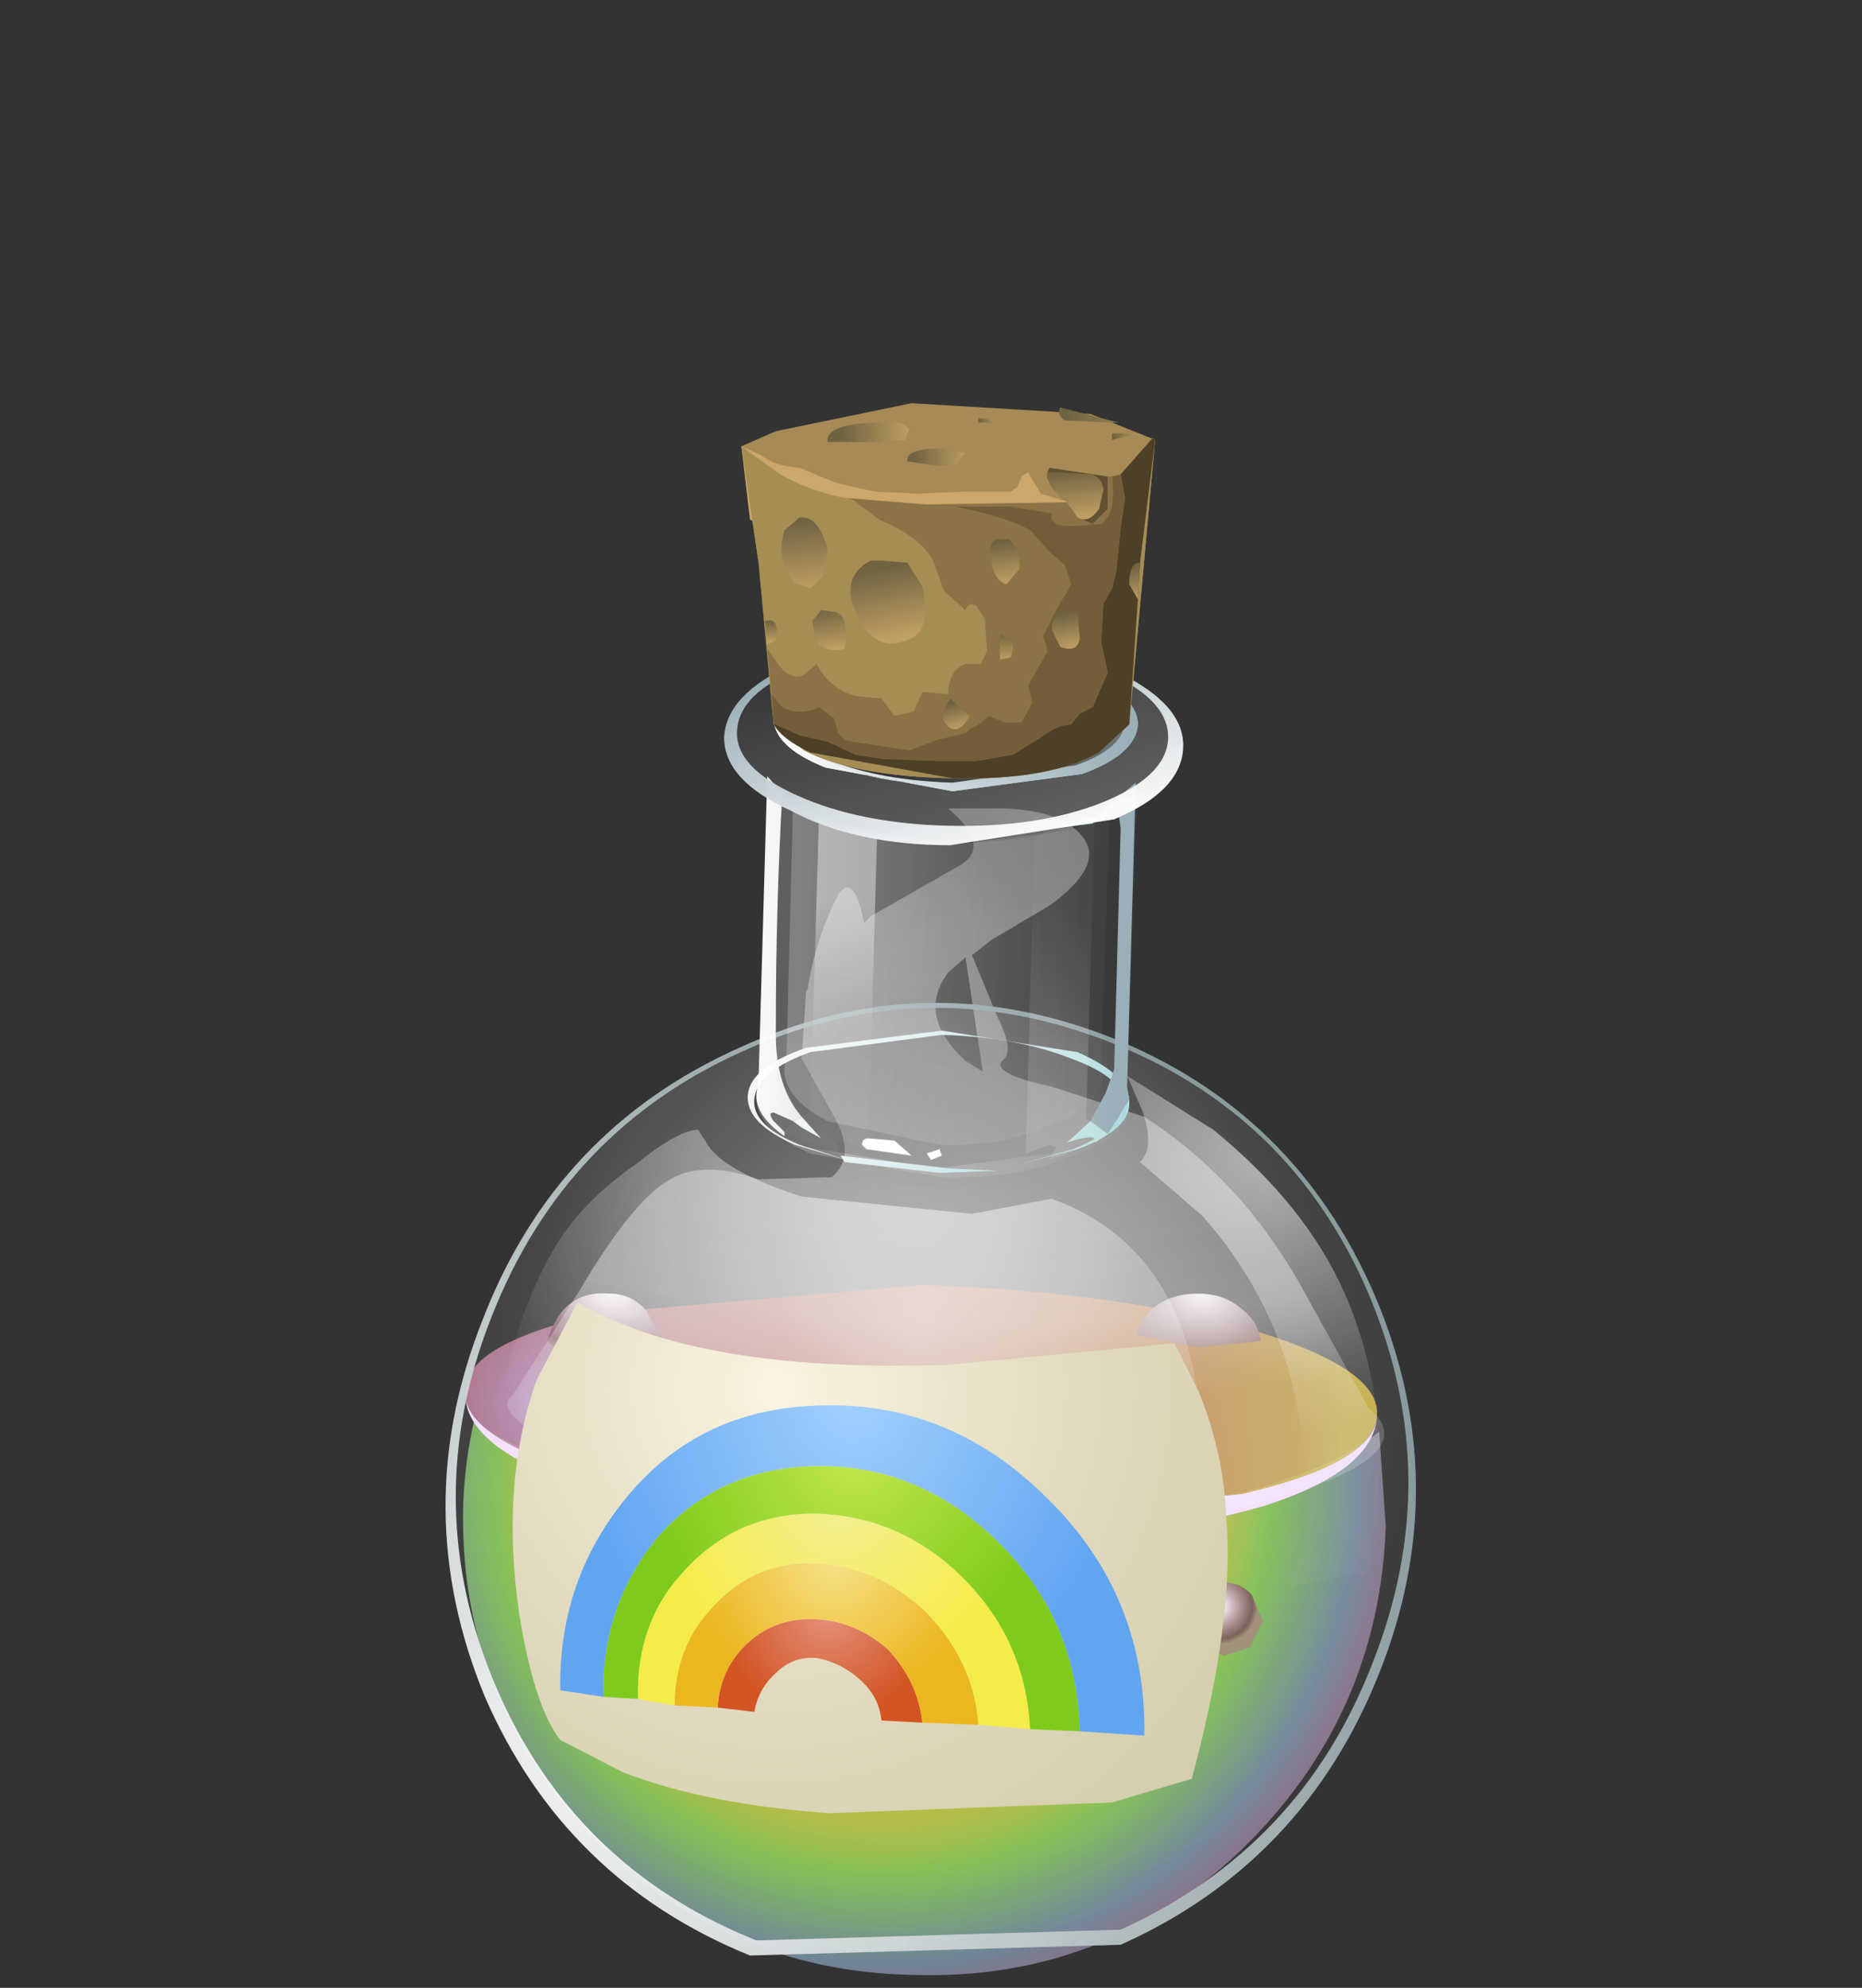 <?xml version="1.0" encoding="UTF-8" standalone="no"?>
<svg xmlns:xlink="http://www.w3.org/1999/xlink" height="46.1px" width="43.2px" xmlns="http://www.w3.org/2000/svg">
  <rect width="100%" height="100%" fill="#333333" stroke="none"/>
  <g transform="matrix(1.0, 0.0, 0.0, 1.0, 0.0, 0.0)">
    <use height="36.85" transform="matrix(1.0, 0.0, 0.0, 1.0, 10.35, 9.25)" width="22.5" xlink:href="#shape0"/>
  </g>
  <defs>
    <g id="shape0" transform="matrix(1.0, 0.0, 0.0, 1.0, -10.35, -9.25)">
      <path d="M21.2 35.4 L27.8 34.85 Q30.7 34.25 32.0 33.2 L32.15 35.4 Q32.0 39.8 28.8 42.9 25.6 45.95 21.15 45.8 16.75 45.7 13.65 42.5 10.6 39.25 10.75 34.8 10.8 33.8 11.0 32.95 12.4 33.95 15.1 34.6 L21.2 35.4" fill="url(#gradient0)" fill-rule="evenodd" stroke="none"/>
      <path d="M31.95 32.8 Q31.9 33.95 28.8 34.65 L21.3 35.25 Q16.9 35.15 13.8 34.25 10.75 33.4 10.8 32.25 10.8 31.15 13.95 30.45 L21.4 29.8 Q25.8 29.95 28.9 30.8 32.0 31.7 31.95 32.8" fill="url(#gradient1)" fill-rule="evenodd" stroke="none"/>
      <path d="M28.8 34.65 Q31.85 33.95 31.95 32.85 31.85 34.1 29.4 34.9 26.45 35.8 21.4 35.65 16.35 35.55 13.4 34.45 10.8 33.55 10.8 32.35 10.85 33.4 13.8 34.25 16.9 35.15 21.3 35.25 L28.8 34.65" fill="#f4ddfe" fill-rule="evenodd" stroke="none"/>
      <path d="M23.85 37.4 L23.4 38.35 Q23.0 38.75 22.35 38.75 21.7 38.7 21.3 38.3 20.85 37.85 20.9 37.25 20.9 36.7 21.35 36.3 21.8 35.9 22.4 35.9 23.05 35.95 23.45 36.35 23.9 36.8 23.85 37.4" fill="url(#gradient2)" fill-rule="evenodd" stroke="none"/>
      <path d="M13.95 35.85 L13.7 36.4 13.05 36.65 Q12.7 36.65 12.45 36.4 L12.2 35.8 Q12.2 35.45 12.45 35.2 12.75 35.0 13.1 35.0 13.45 35.0 13.7 35.25 L13.95 35.85" fill="url(#gradient3)" fill-rule="evenodd" stroke="none"/>
      <path d="M17.95 35.4 L17.65 36.0 17.0 36.25 16.4 36.0 Q16.15 35.75 16.2 35.4 16.2 35.05 16.45 34.8 16.7 34.6 17.05 34.6 L17.7 34.8 17.95 35.4" fill="url(#gradient4)" fill-rule="evenodd" stroke="none"/>
      <path d="M24.35 33.4 L24.05 34.0 23.4 34.2 Q22.6 34.15 22.6 33.35 22.6 33.0 22.85 32.8 23.1 32.55 23.45 32.55 24.35 32.6 24.35 33.4" fill="url(#gradient5)" fill-rule="evenodd" stroke="none"/>
      <path d="M18.65 40.0 Q18.65 40.6 18.2 41.0 17.8 41.4 17.15 41.35 16.55 41.35 16.1 40.95 15.65 40.5 15.7 39.9 15.7 39.35 16.2 38.95 16.6 38.55 17.2 38.55 17.85 38.6 18.25 39.0 18.7 39.4 18.65 40.0" fill="url(#gradient6)" fill-rule="evenodd" stroke="none"/>
      <path d="M29.3 37.6 L29.0 38.2 28.4 38.4 27.75 38.15 27.5 37.55 Q27.5 37.2 27.8 36.95 28.0 36.7 28.4 36.7 28.8 36.7 29.05 37.0 L29.3 37.6" fill="url(#gradient7)" fill-rule="evenodd" stroke="none"/>
      <path d="M14.1 31.5 Q13.05 31.45 12.7 31.1 13.05 29.9 14.15 30.0 14.65 30.0 15.0 30.4 L15.5 31.3 14.1 31.5" fill="url(#gradient8)" fill-rule="evenodd" stroke="none"/>
      <path d="M23.45 33.35 Q22.65 33.35 22.4 33.05 22.6 32.15 23.5 32.15 24.4 32.2 24.55 33.2 L23.45 33.35" fill="url(#gradient9)" fill-rule="evenodd" stroke="none"/>
      <path d="M19.7 34.6 Q18.6 34.6 18.1 34.2 18.25 33.6 18.7 33.2 19.2 32.8 19.75 32.8 20.4 32.85 20.8 33.3 21.25 33.7 21.35 34.4 L19.7 34.6" fill="url(#gradient10)" fill-rule="evenodd" stroke="none"/>
      <path d="M27.8 31.25 L26.35 30.95 Q26.7 30.0 27.8 30.0 28.4 30.0 28.8 30.35 29.2 30.65 29.25 31.1 L27.8 31.25" fill="url(#gradient11)" fill-rule="evenodd" stroke="none"/>
      <path d="M22.0 18.75 L23.3 18.75 Q24.7 18.8 25.15 19.45 25.6 20.1 24.35 21.0 L23.0 21.8 22.55 22.15 23.15 23.6 Q23.55 24.4 23.25 24.6 23.0 24.9 24.4 25.2 L26.55 25.9 Q28.8 27.35 30.2 29.85 L31.75 32.65 Q32.85 33.55 30.65 34.4 28.0 35.5 22.5 35.35 17.15 35.2 13.95 33.95 11.25 32.85 11.9 32.35 L13.4 30.0 Q14.7 27.8 15.55 27.35 16.3 26.9 17.6 27.35 L19.3 27.3 Q19.9 26.8 19.3 25.8 L18.6 24.55 18.7 23.0 18.75 22.9 18.75 22.85 Q18.95 21.7 19.45 20.75 19.8 20.2 20.05 21.4 L20.2 21.25 22.3 20.05 Q23.0 19.6 22.0 18.75 M22.4 22.2 L22.0 22.55 Q21.25 23.55 22.4 24.6 L22.8 24.85 22.4 22.2" fill="url(#gradient12)" fill-rule="evenodd" stroke="none"/>
      <path d="M32.0 38.8 Q30.25 43.2 26.0 45.1 L17.4 45.35 Q13.1 43.6 11.25 39.35 9.45 35.0 11.2 30.6 12.9 26.2 17.15 24.3 21.4 22.35 25.75 24.05 30.05 25.75 31.9 30.05 33.75 34.4 32.0 38.8" fill="url(#gradient13)" fill-rule="evenodd" stroke="none"/>
      <path d="M25.7 24.15 Q21.45 22.5 17.3 24.35 13.1 26.2 11.4 30.55 9.7 34.85 11.5 39.1 13.3 43.3 17.55 45.0 L26.0 44.75 Q30.2 42.85 31.85 38.55 33.55 34.25 31.75 30.0 29.95 25.8 25.7 24.15 M17.15 24.3 Q21.4 22.35 25.75 24.05 30.05 25.75 31.9 30.05 33.75 34.4 32.0 38.8 30.25 43.2 26.0 45.1 L17.4 45.35 Q13.1 43.6 11.25 39.35 9.45 35.0 11.2 30.6 12.9 26.2 17.15 24.3" fill="url(#gradient14)" fill-rule="evenodd" stroke="none"/>
      <path d="M24.4 27.8 Q27.05 28.75 27.7 31.8 28.0 33.3 27.8 34.65 L27.75 36.0 Q27.4 37.45 26.45 38.45 23.3 41.65 14.45 38.65 11.8 37.8 11.6 34.45 11.4 31.6 12.8 29.05 13.45 27.9 14.75 27.0 15.75 26.2 16.2 26.2 L16.45 26.6 Q16.9 27.2 18.6 27.75 L22.55 28.15 24.4 27.8" fill="url(#gradient15)" fill-rule="evenodd" stroke="none"/>
      <path d="M26.45 26.95 Q26.8 26.6 26.5 25.75 L26.15 24.95 28.15 26.2 Q30.3 27.95 31.2 30.0 32.1 32.05 32.0 34.45 L31.75 36.45 29.9 36.8 30.25 35.8 Q30.5 34.4 30.0 32.15 29.45 29.95 27.9 28.2 L26.45 26.95" fill="url(#gradient16)" fill-rule="evenodd" stroke="none"/>
      <path d="M19.8 26.95 L18.45 26.55 Q17.3 26.05 17.35 25.4 17.4 24.75 18.7 24.3 L21.85 23.9 25.0 24.4 Q26.25 24.95 26.2 25.6 26.2 26.2 25.0 26.65 L23.65 27.0 24.9 26.65 Q26.0 26.2 26.05 25.6 26.1 25.0 24.85 24.55 23.6 24.05 21.85 24.0 L18.8 24.4 Q17.55 24.85 17.5 25.5 17.45 26.1 18.55 26.55 L19.8 26.95" fill="url(#gradient17)" fill-rule="evenodd" stroke="none"/>
      <path d="M26.05 25.6 Q26.0 26.25 24.75 26.7 L21.7 27.1 18.7 26.6 Q17.45 26.15 17.5 25.5 17.55 24.85 18.8 24.4 L21.85 24.0 Q23.6 24.05 24.85 24.55 26.1 25.0 26.05 25.6" fill="url(#gradient18)" fill-rule="evenodd" stroke="none"/>
      <path d="M25.95 15.6 Q27.5 16.35 27.45 17.35 27.4 18.35 25.85 19.0 L22.05 19.6 Q19.85 19.6 18.35 18.8 16.8 18.1 16.8 17.1 16.85 16.1 18.4 15.4 L22.2 14.8 Q24.4 14.85 25.95 15.6 M25.1 17.95 Q26.35 17.5 26.4 16.8 26.4 16.15 25.2 15.6 L22.2 15.1 19.2 15.5 Q17.95 15.95 17.95 16.6 17.9 17.3 19.15 17.8 L22.1 18.35 25.1 17.95" fill="url(#gradient19)" fill-rule="evenodd" stroke="none"/>
      <path d="M21.8 27.3 L18.8 26.75 Q17.5 26.2 17.55 25.4 L17.6 25.15 17.85 18.05 Q18.1 18.7 19.3 19.15 L22.05 19.6 24.85 19.25 Q26.05 18.85 26.4 18.2 L26.15 25.25 26.2 25.6 Q26.2 26.35 24.9 26.8 23.6 27.35 21.8 27.3" fill="url(#gradient20)" fill-rule="evenodd" stroke="none"/>
      <path d="M24.45 26.05 Q23.35 26.6 21.8 26.55 L19.2 26.0 Q18.15 25.45 18.2 24.75 L18.25 24.4 18.4 18.6 Q19.65 19.45 22.0 19.55 24.5 19.55 25.75 18.75 L25.55 24.55 25.6 24.85 Q25.6 25.6 24.45 26.05" fill="url(#gradient21)" fill-rule="evenodd" stroke="none"/>
      <path d="M23.15 27.15 L21.8 27.2 19.6 26.95 19.5 26.8 22.05 27.1 23.15 27.15" fill="url(#gradient22)" fill-rule="evenodd" stroke="none"/>
      <path d="M17.8 18.0 L18.15 18.4 Q18.0 21.05 18.0 23.8 L18.0 23.9 18.0 24.0 Q18.0 25.2 18.6 25.9 L18.4 26.0 17.95 25.8 Q17.8 25.8 17.95 26.0 L18.2 26.25 18.2 26.35 Q17.5 25.85 17.55 25.35 L17.6 25.0 17.8 18.0" fill="url(#gradient23)" fill-rule="evenodd" stroke="none"/>
      <path d="M26.0 19.2 L25.95 18.85 25.4 19.05 25.4 18.95 26.35 18.15 26.15 25.2 26.2 25.5 25.7 26.3 25.3 26.0 25.65 25.35 25.85 24.8 26.0 19.2" fill="url(#gradient24)" fill-rule="evenodd" stroke="none"/>
      <path d="M19.0 18.95 L20.35 19.35 20.15 26.4 Q20.0 26.4 20.0 26.55 L20.1 26.65 20.1 26.7 19.6 26.45 19.4 26.5 19.5 26.8 18.2 26.25 18.4 26.0 18.6 26.15 19.05 26.4 18.6 25.9 18.8 25.8 19.0 18.95" fill="url(#gradient25)" fill-rule="evenodd" stroke="none"/>
      <path d="M18.6 26.15 L18.4 26.0 18.6 25.9 19.05 26.4 18.6 26.15" fill="url(#gradient26)" fill-rule="evenodd" stroke="none"/>
      <path d="M18.6 26.15 L18.4 26.0 18.6 25.9 19.05 26.4 18.6 26.15" fill="url(#gradient27)" fill-rule="evenodd" stroke="none"/>
      <path d="M24.35 26.9 L24.5 26.6 24.35 26.55 23.8 26.75 24.0 19.4 24.55 19.2 25.35 19.1 25.4 19.05 25.2 25.95 25.3 26.0 24.75 26.5 Q25.5 26.25 25.4 26.5 L24.35 26.9" fill="url(#gradient28)" fill-rule="evenodd" stroke="none"/>
      <path d="M25.35 19.1 L24.55 19.2 25.4 18.95 25.4 19.05 25.35 19.1" fill="url(#gradient29)" fill-rule="evenodd" stroke="none"/>
      <path d="M25.35 19.1 L24.55 19.2 25.4 18.95 25.4 19.05 25.35 19.1" fill="url(#gradient30)" fill-rule="evenodd" stroke="none"/>
      <path d="M25.3 26.0 L25.7 26.3 25.4 26.5 Q25.5 26.25 24.75 26.5 L25.3 26.0" fill="url(#gradient31)" fill-rule="evenodd" stroke="none"/>
      <path d="M25.3 26.0 L25.7 26.3 25.4 26.5 Q25.5 26.25 24.75 26.5 L25.3 26.0" fill="url(#gradient32)" fill-rule="evenodd" stroke="none"/>
      <path d="M20.0 26.55 Q20.0 26.4 20.15 26.4 L20.75 26.45 21.15 26.8 20.1 26.65 20.0 26.55" fill="#ffffff" fill-rule="evenodd" stroke="none"/>
      <path d="M21.6 26.9 L21.5 26.75 21.8 26.65 21.85 26.8 21.6 26.9" fill="#ffffff" fill-rule="evenodd" stroke="none"/>
      <path d="M26.4 16.8 Q26.35 17.5 25.1 17.95 L22.1 18.35 19.15 17.8 Q17.9 17.3 17.95 16.6 17.95 15.95 19.2 15.5 L22.2 15.1 25.2 15.6 Q26.4 16.15 26.4 16.8" fill="url(#gradient33)" fill-rule="evenodd" stroke="none"/>
      <path d="M25.95 15.6 Q27.5 16.35 27.45 17.35 27.4 18.35 25.85 19.0 L22.05 19.6 Q19.85 19.6 18.35 18.8 16.8 18.1 16.8 17.1 16.85 16.1 18.4 15.4 L22.2 14.8 Q24.4 14.85 25.95 15.6 M27.1 17.15 Q27.15 16.25 25.7 15.6 24.25 15.0 22.2 14.95 20.1 14.9 18.6 15.5 17.15 16.05 17.1 16.95 17.05 17.8 18.5 18.45 19.95 19.1 22.0 19.15 24.1 19.2 25.6 18.6 27.05 18.0 27.1 17.15" fill="url(#gradient34)" fill-rule="evenodd" stroke="none"/>
      <path d="M26.4 16.8 Q26.35 17.5 25.1 17.95 L22.1 18.35 19.15 17.8 Q17.9 17.3 17.95 16.6 17.95 15.95 19.2 15.5 L20.85 15.2 19.35 15.5 Q18.2 15.9 18.15 16.6 18.1 17.2 19.3 17.7 20.4 18.2 22.1 18.2 L25.0 17.85 Q26.2 17.4 26.2 16.75 26.2 16.1 25.1 15.6 L24.2 15.35 25.25 15.65 Q26.4 16.2 26.4 16.8" fill="url(#gradient35)" fill-rule="evenodd" stroke="none"/>
      <path d="M25.2 15.6 Q26.4 16.15 26.4 16.8 26.35 17.5 25.1 17.95 L22.1 18.35 19.15 17.8 Q17.9 17.3 17.95 16.6 17.95 15.95 19.2 15.5 L20.4 15.2 19.4 15.45 Q18.2 15.9 18.2 16.55 18.2 17.2 19.3 17.65 20.45 18.1 22.1 18.15 L24.95 17.75 Q26.1 17.35 26.1 16.7 26.15 16.05 25.0 15.6 L23.4 15.2 25.2 15.6" fill="url(#gradient36)" fill-rule="evenodd" stroke="none"/>
      <path d="M26.8 10.2 L26.2 16.8 25.5 17.45 Q24.35 18.1 22.1 18.05 19.8 18.0 18.65 17.4 L17.95 16.8 17.6 13.05 17.2 10.35 18.0 10.0 21.15 9.35 25.3 9.6 26.8 10.2" fill="#a78a56" fill-rule="evenodd" stroke="none"/>
      <path d="M21.3 11.45 L22.35 11.4 23.45 11.4 23.6 11.3 23.7 11.05 23.85 10.95 24.15 11.45 24.65 11.6 Q24.95 11.7 24.9 11.95 L24.6 12.4 24.0 12.6 21.4 12.9 18.6 12.6 17.4 12.05 17.2 10.35 17.65 10.55 Q17.95 10.8 18.55 10.85 L19.4 11.2 20.3 11.4 21.3 11.45" fill="#cba769" fill-rule="evenodd" stroke="none"/>
      <path d="M20.9 9.8 L21.1 9.95 21.0 10.2 20.4 10.25 19.2 10.25 Q19.15 9.8 20.5 9.8 L20.9 9.8" fill="url(#gradient37)" fill-rule="evenodd" stroke="none"/>
      <path d="M21.05 10.7 Q21.0 10.4 21.85 10.4 L22.4 10.5 22.15 10.8 21.75 10.8 21.05 10.7" fill="url(#gradient38)" fill-rule="evenodd" stroke="none"/>
      <path d="M22.7 9.7 L22.85 9.7 23.1 9.8 22.7 9.8 22.7 9.7" fill="url(#gradient39)" fill-rule="evenodd" stroke="none"/>
      <path d="M24.7 9.75 Q24.5 9.6 24.6 9.45 L25.95 9.8 25.8 9.8 24.7 9.75" fill="url(#gradient40)" fill-rule="evenodd" stroke="none"/>
      <path d="M25.8 10.2 L25.8 10.05 26.4 10.05 25.8 10.2" fill="url(#gradient41)" fill-rule="evenodd" stroke="none"/>
      <path d="M26.8 10.2 L26.2 16.8 25.5 17.45 Q24.35 18.1 22.1 18.05 19.8 18.0 18.65 17.4 L17.95 16.8 17.6 13.05 17.2 10.35 18.1 11.0 Q19.4 11.75 21.5 11.7 L24.8 11.65 24.45 11.35 Q24.2 11.0 24.35 10.85 L25.15 10.9 25.8 11.05 Q26.45 10.85 26.75 10.15 L26.8 10.2" fill="#a58d54" fill-rule="evenodd" stroke="none"/>
      <path d="M22.0 16.85 Q22.25 17.05 22.5 16.6 L22.25 16.4 22.05 16.2 Q21.75 16.65 22.0 16.85 M23.2 15.3 L23.45 15.25 Q23.6 14.85 23.35 14.8 L23.2 14.7 23.2 15.3 M23.65 13.2 Q23.7 12.75 23.4 12.5 L23.2 12.5 Q22.9 12.5 23.0 13.0 23.05 13.45 23.35 13.55 L23.65 13.2 M25.7 11.05 L25.8 11.05 Q25.9 11.9 25.55 12.15 L24.85 12.2 Q24.35 12.2 24.4 11.9 L23.45 11.75 22.15 11.75 Q23.4 12.0 23.9 12.3 L24.35 12.8 24.7 13.1 24.85 13.55 24.5 14.15 24.2 14.75 24.25 14.9 24.3 15.1 24.05 15.55 23.85 15.9 23.95 16.3 23.7 16.75 23.3 16.75 22.95 16.6 22.7 16.8 22.5 16.9 22.4 17.0 21.75 17.15 21.1 17.4 19.8 17.2 19.6 17.15 19.45 17.0 19.35 16.65 19.0 16.4 Q18.55 16.6 18.15 16.4 L17.9 16.1 17.8 15.05 18.05 15.4 Q18.35 15.8 18.65 15.65 L18.95 15.4 Q19.25 16.0 19.9 16.15 L20.45 16.2 20.75 16.6 21.2 16.5 21.4 16.05 22.0 16.1 Q22.0 15.55 22.4 15.4 L22.75 15.4 22.9 15.1 22.85 14.35 22.65 14.05 Q22.45 13.95 22.4 14.15 L21.9 13.7 21.65 13.0 Q21.35 12.45 20.4 12.05 L19.8 11.6 19.65 11.55 21.5 11.7 24.75 11.65 25.0 12.0 25.35 12.15 25.7 11.8 25.7 11.25 25.7 11.05" fill="#8b7347" fill-rule="evenodd" stroke="none"/>
      <path d="M25.7 11.05 L25.7 11.25 25.7 11.8 25.35 12.15 25.0 12.0 Q25.25 12.15 25.5 11.8 L25.6 11.35 Q25.55 11.05 25.3 11.0 L24.3 10.95 24.35 10.85 25.7 11.05" fill="#615031" fill-rule="evenodd" stroke="none"/>
      <path d="M25.05 14.8 L25.0 14.2 24.65 14.2 Q24.4 14.25 24.4 14.6 L24.6 15.0 Q25.0 15.15 25.05 14.8 M25.55 12.15 Q25.9 11.9 25.8 11.05 L26.0 11.0 26.1 11.55 26.0 12.25 25.9 13.25 25.8 13.65 25.6 14.0 25.55 14.9 25.7 15.6 25.35 16.4 25.05 16.55 24.85 16.8 Q24.55 16.8 24.15 17.1 L23.5 17.5 22.65 17.65 21.8 17.65 20.5 17.6 19.85 17.5 19.2 17.2 18.55 17.05 18.0 16.8 17.95 16.8 17.9 16.1 18.15 16.4 Q18.55 16.6 19.0 16.4 L19.35 16.65 19.45 17.0 19.6 17.15 19.8 17.2 21.1 17.4 21.75 17.15 22.4 17.0 22.5 16.9 22.7 16.8 22.95 16.6 23.3 16.75 23.7 16.75 23.95 16.3 23.85 15.9 24.05 15.55 24.3 15.1 24.25 14.9 24.2 14.75 24.5 14.15 24.85 13.55 24.7 13.1 24.35 12.8 23.9 12.3 Q23.4 12.0 22.15 11.75 L23.45 11.75 24.4 11.9 Q24.35 12.2 24.85 12.2 L25.55 12.15" fill="#735e39" fill-rule="evenodd" stroke="none"/>
      <path d="M26.8 10.2 L26.45 13.05 Q26.2 13.05 26.2 13.55 L26.4 13.9 26.2 16.8 25.5 17.45 Q24.35 18.1 22.1 18.05 L18.8 17.45 Q18.15 17.15 17.95 16.8 L18.0 16.8 18.55 17.05 19.2 17.2 19.85 17.5 20.5 17.6 21.8 17.65 22.65 17.65 23.5 17.5 24.15 17.1 Q24.55 16.8 24.85 16.8 L25.05 16.55 25.35 16.4 25.7 15.6 25.55 14.9 25.6 14.0 25.8 13.65 25.9 13.25 26.0 12.25 26.1 11.55 26.0 11.0 26.75 10.15 26.8 10.2" fill="#4d4027" fill-rule="evenodd" stroke="none"/>
      <path d="M18.8 13.65 L18.4 13.5 18.15 12.95 Q18.1 12.6 18.2 12.3 L18.55 12.0 Q19.0 11.95 19.2 12.75 L19.1 13.35 18.8 13.65" fill="url(#gradient42)" fill-rule="evenodd" stroke="none"/>
      <path d="M21.15 14.8 Q20.35 15.2 19.9 14.3 19.45 13.4 20.2 13.0 L20.45 13.0 21.05 13.05 21.4 13.6 Q21.6 14.6 21.15 14.8" fill="url(#gradient43)" fill-rule="evenodd" stroke="none"/>
      <path d="M18.9 14.8 L18.85 14.4 19.05 14.15 19.4 14.2 Q19.7 14.3 19.6 15.05 19.05 15.15 18.9 14.8" fill="url(#gradient44)" fill-rule="evenodd" stroke="none"/>
      <path d="M17.75 14.4 Q18.1 14.3 18.0 14.85 L17.8 14.95 17.75 14.4" fill="url(#gradient45)" fill-rule="evenodd" stroke="none"/>
      <path d="M23.35 13.55 Q23.05 13.45 23.0 13.0 22.9 12.5 23.2 12.5 L23.4 12.5 Q23.7 12.75 23.65 13.2 L23.35 13.55" fill="#705c39" fill-rule="evenodd" stroke="none"/>
      <path d="M23.35 13.55 Q23.05 13.45 23.0 13.0 22.9 12.5 23.2 12.5 L23.4 12.5 Q23.7 12.75 23.65 13.2 L23.35 13.55" fill="url(#gradient46)" fill-rule="evenodd" stroke="none"/>
      <path d="M23.35 14.8 Q23.6 14.85 23.45 15.25 L23.2 15.3 23.2 14.7 23.35 14.8" fill="#705c39" fill-rule="evenodd" stroke="none"/>
      <path d="M23.35 14.8 Q23.6 14.85 23.45 15.25 L23.2 15.3 23.2 14.7 23.35 14.8" fill="url(#gradient47)" fill-rule="evenodd" stroke="none"/>
      <path d="M22.25 16.4 L22.5 16.6 Q22.25 17.05 22.0 16.85 21.75 16.65 22.05 16.2 L22.25 16.4" fill="#705c39" fill-rule="evenodd" stroke="none"/>
      <path d="M22.25 16.4 L22.5 16.6 Q22.25 17.05 22.0 16.85 21.75 16.65 22.05 16.2 L22.25 16.4" fill="url(#gradient48)" fill-rule="evenodd" stroke="none"/>
      <path d="M24.65 14.2 L25.0 14.2 25.05 14.8 Q25.0 15.15 24.6 15.0 L24.4 14.6 Q24.4 14.25 24.65 14.2" fill="#615031" fill-rule="evenodd" stroke="none"/>
      <path d="M24.65 14.2 L25.0 14.2 25.05 14.8 Q25.0 15.15 24.6 15.0 L24.4 14.6 Q24.4 14.25 24.65 14.2" fill="url(#gradient49)" fill-rule="evenodd" stroke="none"/>
      <path d="M26.2 13.55 Q26.2 13.05 26.45 13.05 L26.4 13.9 26.2 13.55" fill="#4d4027" fill-rule="evenodd" stroke="none"/>
      <path d="M26.2 13.55 Q26.2 13.05 26.45 13.05 L26.4 13.9 26.2 13.55" fill="url(#gradient50)" fill-rule="evenodd" stroke="none"/>
      <path d="M25.5 11.8 Q25.25 12.15 25.0 12.0 L24.75 11.65 24.8 11.65 24.7 11.55 24.7 11.6 24.4 11.3 24.3 11.1 24.3 10.95 25.3 11.0 Q25.55 11.05 25.6 11.35 L25.5 11.8" fill="#615031" fill-rule="evenodd" stroke="none"/>
      <path d="M25.5 11.8 Q25.25 12.15 25.0 12.0 L24.75 11.65 24.8 11.65 24.7 11.55 24.7 11.6 24.4 11.3 24.3 11.1 24.3 10.95 25.3 11.0 Q25.55 11.05 25.6 11.35 L25.5 11.8" fill="url(#gradient51)" fill-rule="evenodd" stroke="none"/>
      <path d="M22.0 31.65 L27.25 31.15 27.8 32.25 Q28.4 33.7 28.45 35.2 28.65 37.55 27.65 41.25 L25.8 41.8 19.25 42.05 Q16.4 41.85 14.45 41.1 L13.0 40.35 Q12.4 39.6 12.05 37.45 11.6 34.4 12.45 32.0 L13.4 30.2 Q16.2 31.85 22.0 31.65" fill="url(#gradient52)" fill-rule="evenodd" stroke="none"/>
      <path d="M17.35 38.1 Q18.0 37.5 18.95 37.55 19.85 37.6 20.6 38.25 21.3 39.0 21.4 39.95 L20.45 39.9 Q20.4 39.35 19.95 38.95 19.5 38.55 18.95 38.45 18.4 38.4 18.0 38.8 17.6 39.15 17.5 39.7 L16.65 39.6 Q16.7 38.7 17.35 38.1" fill="url(#gradient53)" fill-rule="evenodd" stroke="none"/>
      <path d="M18.95 36.25 Q20.4 36.35 21.5 37.4 22.6 38.55 22.7 40.0 L21.4 39.95 Q21.3 39.0 20.6 38.25 19.85 37.6 18.95 37.55 18.0 37.5 17.35 38.1 16.7 38.7 16.65 39.6 L15.65 39.55 Q15.65 38.15 16.6 37.2 17.55 36.2 18.95 36.25" fill="url(#gradient54)" fill-rule="evenodd" stroke="none"/>
      <path d="M18.9 35.1 Q20.9 35.15 22.35 36.6 23.8 38.05 23.9 40.1 L22.7 40.0 Q22.6 38.55 21.5 37.4 20.4 36.35 18.95 36.25 17.55 36.2 16.6 37.2 15.65 38.15 15.65 39.55 L14.8 39.4 Q14.75 37.6 15.9 36.4 17.1 35.1 18.9 35.1" fill="url(#gradient55)" fill-rule="evenodd" stroke="none"/>
      <path d="M18.9 34.0 Q21.35 33.95 23.2 35.8 25.0 37.6 25.05 40.15 L23.9 40.1 Q23.8 38.05 22.35 36.6 20.9 35.15 18.9 35.1 17.1 35.1 15.9 36.4 14.75 37.6 14.8 39.4 L14.0 39.35 Q13.95 37.2 15.3 35.6 16.7 34.05 18.9 34.0" fill="url(#gradient56)" fill-rule="evenodd" stroke="none"/>
      <path d="M18.9 32.6 Q22.0 32.45 24.3 34.75 26.6 37.0 26.55 40.25 L25.05 40.15 Q25.0 37.6 23.2 35.8 21.35 33.95 18.9 34.0 16.7 34.05 15.3 35.6 13.95 37.2 14.0 39.35 L13.0 39.2 Q12.95 36.6 14.6 34.65 16.25 32.7 18.9 32.6" fill="url(#gradient57)" fill-rule="evenodd" stroke="none"/>
    </g>
    <radialGradient cx="0" cy="0" gradientTransform="matrix(0.015, 0.004, 0.004, -0.015, 20.45, 34.5)" gradientUnits="userSpaceOnUse" id="gradient0" r="819.2" spreadMethod="pad">
      <stop offset="0.0" stop-color="#dfaba8"/>
      <stop offset="0.184" stop-color="#d29e4e" stop-opacity="0.937"/>
      <stop offset="0.6" stop-color="#dae13a" stop-opacity="0.753"/>
      <stop offset="0.706" stop-color="#85cc50" stop-opacity="0.898"/>
      <stop offset="0.867" stop-color="#748da1" stop-opacity="0.91"/>
      <stop offset="0.988" stop-color="#ae6a8b" stop-opacity="0.847"/>
    </radialGradient>
    <radialGradient cx="0" cy="0" gradientTransform="matrix(0.023, 9.0E-4, 9.0E-4, -0.023, 12.7, 32.55)" gradientUnits="userSpaceOnUse" id="gradient1" r="819.2" spreadMethod="pad">
      <stop offset="0.0" stop-color="#c6a0d8" stop-opacity="0.878"/>
      <stop offset="0.306" stop-color="#bd361c" stop-opacity="0.741"/>
      <stop offset="0.753" stop-color="#c66814" stop-opacity="0.812"/>
      <stop offset="0.988" stop-color="#d8bb3d" stop-opacity="0.847"/>
    </radialGradient>
    <radialGradient cx="0" cy="0" gradientTransform="matrix(6.0E-4, 0.002, 0.002, -6.0E-4, 22.2, 36.85)" gradientUnits="userSpaceOnUse" id="gradient2" r="819.2" spreadMethod="pad">
      <stop offset="0.0" stop-color="#ffffff"/>
      <stop offset="0.165" stop-color="#eddbe5"/>
      <stop offset="0.859" stop-color="#6f424d" stop-opacity="0.847"/>
      <stop offset="1.0" stop-color="#9f8075" stop-opacity="0.847"/>
    </radialGradient>
    <radialGradient cx="0" cy="0" gradientTransform="matrix(3.0E-4, 0.001, 0.001, -3.0E-4, 13.0, 35.6)" gradientUnits="userSpaceOnUse" id="gradient3" r="819.2" spreadMethod="pad">
      <stop offset="0.0" stop-color="#ffffff"/>
      <stop offset="0.165" stop-color="#eddbe5"/>
      <stop offset="0.859" stop-color="#6f424d" stop-opacity="0.847"/>
      <stop offset="1.0" stop-color="#9f8075" stop-opacity="0.847"/>
    </radialGradient>
    <radialGradient cx="0" cy="0" gradientTransform="matrix(3.0E-4, 0.001, 0.001, -3.0E-4, 16.95, 35.15)" gradientUnits="userSpaceOnUse" id="gradient4" r="819.2" spreadMethod="pad">
      <stop offset="0.0" stop-color="#ffffff"/>
      <stop offset="0.165" stop-color="#eddbe5"/>
      <stop offset="0.859" stop-color="#6f424d" stop-opacity="0.847"/>
      <stop offset="1.0" stop-color="#9f8075" stop-opacity="0.847"/>
    </radialGradient>
    <radialGradient cx="0" cy="0" gradientTransform="matrix(3.0E-4, 0.001, 0.001, -3.0E-4, 23.35, 33.1)" gradientUnits="userSpaceOnUse" id="gradient5" r="819.2" spreadMethod="pad">
      <stop offset="0.0" stop-color="#ffffff"/>
      <stop offset="0.165" stop-color="#eddbe5"/>
      <stop offset="0.859" stop-color="#6f424d" stop-opacity="0.847"/>
      <stop offset="1.0" stop-color="#9f8075" stop-opacity="0.847"/>
    </radialGradient>
    <radialGradient cx="0" cy="0" gradientTransform="matrix(6.0E-4, 0.002, 0.002, -6.0E-4, 17.0, 39.5)" gradientUnits="userSpaceOnUse" id="gradient6" r="819.2" spreadMethod="pad">
      <stop offset="0.0" stop-color="#ffffff"/>
      <stop offset="0.165" stop-color="#eddbe5"/>
      <stop offset="0.859" stop-color="#6f424d" stop-opacity="0.847"/>
      <stop offset="1.0" stop-color="#9f8075" stop-opacity="0.847"/>
    </radialGradient>
    <radialGradient cx="0" cy="0" gradientTransform="matrix(4.0E-4, 0.001, 0.001, -4.0E-4, 28.3, 37.25)" gradientUnits="userSpaceOnUse" id="gradient7" r="819.2" spreadMethod="pad">
      <stop offset="0.0" stop-color="#ffffff"/>
      <stop offset="0.165" stop-color="#eddbe5"/>
      <stop offset="0.859" stop-color="#6f424d" stop-opacity="0.847"/>
      <stop offset="1.0" stop-color="#9f8075" stop-opacity="0.847"/>
    </radialGradient>
    <radialGradient cx="0" cy="0" gradientTransform="matrix(-1.0E-4, 0.002, 0.003, 2.0E-4, 14.2, 30.0)" gradientUnits="userSpaceOnUse" id="gradient8" r="819.2" spreadMethod="pad">
      <stop offset="0.0" stop-color="#ffffff"/>
      <stop offset="0.165" stop-color="#eddbe5"/>
      <stop offset="0.859" stop-color="#6f424d" stop-opacity="0.847"/>
      <stop offset="1.0" stop-color="#9f8075" stop-opacity="0.847"/>
    </radialGradient>
    <radialGradient cx="0" cy="0" gradientTransform="matrix(-1.0E-4, 0.001, 0.002, 2.0E-4, 23.55, 32.2)" gradientUnits="userSpaceOnUse" id="gradient9" r="819.2" spreadMethod="pad">
      <stop offset="0.0" stop-color="#ffffff"/>
      <stop offset="0.165" stop-color="#eddbe5"/>
      <stop offset="0.859" stop-color="#6f424d" stop-opacity="0.847"/>
      <stop offset="1.0" stop-color="#9f8075" stop-opacity="0.847"/>
    </radialGradient>
    <radialGradient cx="0" cy="0" gradientTransform="matrix(-2.0E-4, 0.002, 0.004, 3.0E-4, 19.8, 32.9)" gradientUnits="userSpaceOnUse" id="gradient10" r="819.2" spreadMethod="pad">
      <stop offset="0.0" stop-color="#ffffff"/>
      <stop offset="0.165" stop-color="#eddbe5"/>
      <stop offset="0.859" stop-color="#6f424d" stop-opacity="0.847"/>
      <stop offset="1.0" stop-color="#9f8075" stop-opacity="0.847"/>
    </radialGradient>
    <radialGradient cx="0" cy="0" gradientTransform="matrix(-1.0E-4, 0.002, 0.003, 2.0E-4, 27.9, 30.05)" gradientUnits="userSpaceOnUse" id="gradient11" r="819.2" spreadMethod="pad">
      <stop offset="0.0" stop-color="#ffffff"/>
      <stop offset="0.165" stop-color="#eddbe5"/>
      <stop offset="0.859" stop-color="#6f424d" stop-opacity="0.847"/>
      <stop offset="1.0" stop-color="#9f8075" stop-opacity="0.847"/>
    </radialGradient>
    <radialGradient cx="0" cy="0" gradientTransform="matrix(-5.0E-4, 0.016, 0.032, 0.001, 22.15, 19.4)" gradientUnits="userSpaceOnUse" id="gradient12" r="819.2" spreadMethod="pad">
      <stop offset="0.0" stop-color="#ffffff" stop-opacity="0.259"/>
      <stop offset="0.165" stop-color="#ebebeb" stop-opacity="0.369"/>
      <stop offset="0.859" stop-color="#e0e0e0" stop-opacity="0.459"/>
      <stop offset="1.0" stop-color="#ededed" stop-opacity="0.227"/>
    </radialGradient>
    <radialGradient cx="0" cy="0" gradientTransform="matrix(0.002, 0.017, 0.016, -0.002, 21.2, 31.2)" gradientUnits="userSpaceOnUse" id="gradient13" r="819.2" spreadMethod="pad">
      <stop offset="0.0" stop-color="#ffffff" stop-opacity="0.478"/>
      <stop offset="0.71" stop-color="#ffffff" stop-opacity="0.082"/>
      <stop offset="0.867" stop-color="#ffffff" stop-opacity="0.059"/>
      <stop offset="1.0" stop-color="#ffffff" stop-opacity="0.027"/>
    </radialGradient>
    <radialGradient cx="0" cy="0" gradientTransform="matrix(0.018, -0.016, -0.016, -0.018, 14.15, 40.35)" gradientUnits="userSpaceOnUse" id="gradient14" r="819.2" spreadMethod="pad">
      <stop offset="0.0" stop-color="#ffffff" stop-opacity="0.949"/>
      <stop offset="1.0" stop-color="#8a9b9e"/>
    </radialGradient>
    <radialGradient cx="0" cy="0" gradientTransform="matrix(0.003, 0.012, 0.014, -0.002, 21.15, 26.75)" gradientUnits="userSpaceOnUse" id="gradient15" r="819.2" spreadMethod="pad">
      <stop offset="0.0" stop-color="#ffffff" stop-opacity="0.588"/>
      <stop offset="1.0" stop-color="#ffffff" stop-opacity="0.0"/>
    </radialGradient>
    <radialGradient cx="0" cy="0" gradientTransform="matrix(0.002, 0.008, 0.009, -0.002, 29.7, 26.55)" gradientUnits="userSpaceOnUse" id="gradient16" r="819.2" spreadMethod="pad">
      <stop offset="0.0" stop-color="#ffffff" stop-opacity="0.62"/>
      <stop offset="1.0" stop-color="#ffffff" stop-opacity="0.027"/>
    </radialGradient>
    <linearGradient gradientTransform="matrix(0.005, 0.002, 0.002, -0.005, 21.8, 25.5)" gradientUnits="userSpaceOnUse" id="gradient17" spreadMethod="pad" x1="-819.2" x2="819.2">
      <stop offset="0.0" stop-color="#ffffff" stop-opacity="0.949"/>
      <stop offset="1.0" stop-color="#abd9db"/>
    </linearGradient>
    <linearGradient gradientTransform="matrix(0.004, 0.001, 0.001, -0.004, 22.0, 25.6)" gradientUnits="userSpaceOnUse" id="gradient18" spreadMethod="pad" x1="-819.2" x2="819.2">
      <stop offset="0.0" stop-color="#000000" stop-opacity="0.247"/>
      <stop offset="1.0" stop-color="#000000" stop-opacity="0.027"/>
    </linearGradient>
    <linearGradient gradientTransform="matrix(-9.0E-4, -0.003, -0.003, 9.0E-4, 22.15, 17.2)" gradientUnits="userSpaceOnUse" id="gradient19" spreadMethod="pad" x1="-819.2" x2="819.2">
      <stop offset="0.0" stop-color="#ffffff" stop-opacity="0.22"/>
      <stop offset="1.0" stop-color="#ffffff" stop-opacity="0.027"/>
    </linearGradient>
    <linearGradient gradientTransform="matrix(0.005, 2.0E-4, 3.0E-4, -0.01, 21.95, 22.7)" gradientUnits="userSpaceOnUse" id="gradient20" spreadMethod="pad" x1="-819.2" x2="819.2">
      <stop offset="0.0" stop-color="#ffffff" stop-opacity="0.22"/>
      <stop offset="1.0" stop-color="#ffffff" stop-opacity="0.027"/>
    </linearGradient>
    <linearGradient gradientTransform="matrix(0.004, 1.0E-4, 2.0E-4, -0.009, 21.95, 22.6)" gradientUnits="userSpaceOnUse" id="gradient21" spreadMethod="pad" x1="-819.2" x2="819.2">
      <stop offset="0.0" stop-color="#ffffff" stop-opacity="0.22"/>
      <stop offset="1.0" stop-color="#ffffff" stop-opacity="0.027"/>
    </linearGradient>
    <linearGradient gradientTransform="matrix(0.005, 2.0E-4, 3.0E-4, -0.01, 21.8, 27.0)" gradientUnits="userSpaceOnUse" id="gradient22" spreadMethod="pad" x1="-819.2" x2="819.2">
      <stop offset="0.0" stop-color="#ffffff" stop-opacity="0.949"/>
      <stop offset="1.0" stop-color="#abd9db"/>
    </linearGradient>
    <linearGradient gradientTransform="matrix(0.005, 2.0E-4, 3.0E-4, -0.01, 21.9, 22.25)" gradientUnits="userSpaceOnUse" id="gradient23" spreadMethod="pad" x1="-819.2" x2="819.2">
      <stop offset="0.0" stop-color="#ffffff" stop-opacity="0.949"/>
      <stop offset="1.0" stop-color="#809c89"/>
    </linearGradient>
    <linearGradient gradientTransform="matrix(0.005, 0.0, 0.0, -0.005, 21.75, 22.25)" gradientUnits="userSpaceOnUse" id="gradient24" spreadMethod="pad" x1="-819.2" x2="819.2">
      <stop offset="0.0" stop-color="#ffffff" stop-opacity="0.949"/>
      <stop offset="1.0" stop-color="#9aafb8"/>
    </linearGradient>
    <linearGradient gradientTransform="matrix(-1.0E-4, 0.002, 0.004, 1.0E-4, 19.3, 22.55)" gradientUnits="userSpaceOnUse" id="gradient25" spreadMethod="pad" x1="-819.2" x2="819.2">
      <stop offset="0.0" stop-color="#ffffff" stop-opacity="0.42"/>
      <stop offset="1.0" stop-color="#ffffff" stop-opacity="0.027"/>
    </linearGradient>
    <linearGradient gradientTransform="matrix(0.005, 2.0E-4, 3.0E-4, -0.01, 21.8, 26.2)" gradientUnits="userSpaceOnUse" id="gradient26" spreadMethod="pad" x1="-819.2" x2="819.2">
      <stop offset="0.0" stop-color="#ffffff" stop-opacity="0.949"/>
      <stop offset="1.0" stop-color="#abd9db"/>
    </linearGradient>
    <linearGradient gradientTransform="matrix(-1.0E-4, 0.002, 0.004, 1.0E-4, 18.85, 22.5)" gradientUnits="userSpaceOnUse" id="gradient27" spreadMethod="pad" x1="-819.2" x2="819.2">
      <stop offset="0.0" stop-color="#ffffff" stop-opacity="0.42"/>
      <stop offset="1.0" stop-color="#ffffff" stop-opacity="0.027"/>
    </linearGradient>
    <linearGradient gradientTransform="matrix(1.0E-4, -0.002, 0.004, 1.0E-4, 24.7, 22.6)" gradientUnits="userSpaceOnUse" id="gradient28" spreadMethod="pad" x1="-819.2" x2="819.2">
      <stop offset="0.0" stop-color="#ffffff" stop-opacity="0.137"/>
      <stop offset="1.0" stop-color="#ffffff" stop-opacity="0.027"/>
    </linearGradient>
    <linearGradient gradientTransform="matrix(0.006, 2.0E-4, 3.0E-4, -0.011, 22.2, 19.0)" gradientUnits="userSpaceOnUse" id="gradient29" spreadMethod="pad" x1="-819.2" x2="819.2">
      <stop offset="0.0" stop-color="#ffffff"/>
      <stop offset="1.0" stop-color="#abd9db"/>
    </linearGradient>
    <linearGradient gradientTransform="matrix(1.0E-4, -0.002, 0.004, 1.0E-4, 24.85, 22.7)" gradientUnits="userSpaceOnUse" id="gradient30" spreadMethod="pad" x1="-819.2" x2="819.2">
      <stop offset="0.0" stop-color="#ffffff" stop-opacity="0.137"/>
      <stop offset="1.0" stop-color="#ffffff" stop-opacity="0.027"/>
    </linearGradient>
    <linearGradient gradientTransform="matrix(0.006, 2.0E-4, 3.0E-4, -0.011, 22.0, 26.2)" gradientUnits="userSpaceOnUse" id="gradient31" spreadMethod="pad" x1="-819.2" x2="819.2">
      <stop offset="0.0" stop-color="#ffffff"/>
      <stop offset="1.0" stop-color="#abd9db"/>
    </linearGradient>
    <linearGradient gradientTransform="matrix(1.0E-4, -0.002, 0.004, 1.0E-4, 25.3, 22.6)" gradientUnits="userSpaceOnUse" id="gradient32" spreadMethod="pad" x1="-819.2" x2="819.2">
      <stop offset="0.0" stop-color="#ffffff" stop-opacity="0.137"/>
      <stop offset="1.0" stop-color="#ffffff" stop-opacity="0.027"/>
    </linearGradient>
    <linearGradient gradientTransform="matrix(0.005, 1.0E-4, 3.0E-4, -0.01, 22.15, 16.7)" gradientUnits="userSpaceOnUse" id="gradient33" spreadMethod="pad" x1="-819.2" x2="819.2">
      <stop offset="0.0" stop-color="#000000" stop-opacity="0.086"/>
      <stop offset="1.0" stop-color="#bcd9db" stop-opacity="0.42"/>
    </linearGradient>
    <linearGradient gradientTransform="matrix(-9.0E-4, -0.003, -0.003, 9.0E-4, 22.15, 17.2)" gradientUnits="userSpaceOnUse" id="gradient34" spreadMethod="pad" x1="-819.2" x2="819.2">
      <stop offset="0.0" stop-color="#ffffff" stop-opacity="0.949"/>
      <stop offset="1.0" stop-color="#9aafb8"/>
    </linearGradient>
    <linearGradient gradientTransform="matrix(0.004, 0.002, 0.002, -0.004, 22.15, 16.7)" gradientUnits="userSpaceOnUse" id="gradient35" spreadMethod="pad" x1="-819.2" x2="819.2">
      <stop offset="0.0" stop-color="#ffffff" stop-opacity="0.949"/>
      <stop offset="1.0" stop-color="#abd9db"/>
    </linearGradient>
    <linearGradient gradientTransform="matrix(0.005, 1.0E-4, 3.0E-4, -0.01, 22.15, 16.7)" gradientUnits="userSpaceOnUse" id="gradient36" spreadMethod="pad" x1="-819.2" x2="819.2">
      <stop offset="0.0" stop-color="#ffffff" stop-opacity="0.949"/>
      <stop offset="1.0" stop-color="#9aafb8"/>
    </linearGradient>
    <linearGradient gradientTransform="matrix(-0.001, 0.0, 0.0, 0.001, 20.35, 10.0)" gradientUnits="userSpaceOnUse" id="gradient37" spreadMethod="pad" x1="-819.2" x2="819.2">
      <stop offset="0.0" stop-color="#c1a064"/>
      <stop offset="1.0" stop-color="#706341"/>
    </linearGradient>
    <linearGradient gradientTransform="matrix(-8.0E-4, 0.0, 0.0, 9.0E-4, 21.85, 10.6)" gradientUnits="userSpaceOnUse" id="gradient38" spreadMethod="pad" x1="-819.2" x2="819.2">
      <stop offset="0.0" stop-color="#c1a064"/>
      <stop offset="1.0" stop-color="#706341"/>
    </linearGradient>
    <linearGradient gradientTransform="matrix(-3.0E-4, 0.0, 0.0, 3.0E-4, 22.95, 9.75)" gradientUnits="userSpaceOnUse" id="gradient39" spreadMethod="pad" x1="-819.2" x2="819.2">
      <stop offset="0.0" stop-color="#c1a064"/>
      <stop offset="1.0" stop-color="#706341"/>
    </linearGradient>
    <linearGradient gradientTransform="matrix(-0.002, 0.0, 0.0, 0.002, 26.35, 9.6)" gradientUnits="userSpaceOnUse" id="gradient40" spreadMethod="pad" x1="-819.2" x2="819.2">
      <stop offset="0.0" stop-color="#c1a064"/>
      <stop offset="1.0" stop-color="#706341"/>
    </linearGradient>
    <linearGradient gradientTransform="matrix(-4.0E-4, 0.0, 0.0, 4.0E-4, 26.15, 10.15)" gradientUnits="userSpaceOnUse" id="gradient41" spreadMethod="pad" x1="-819.2" x2="819.2">
      <stop offset="0.0" stop-color="#c1a064"/>
      <stop offset="1.0" stop-color="#706341"/>
    </linearGradient>
    <linearGradient gradientTransform="matrix(-1.0E-4, -0.001, -0.001, 1.0E-4, 18.65, 12.9)" gradientUnits="userSpaceOnUse" id="gradient42" spreadMethod="pad" x1="-819.2" x2="819.2">
      <stop offset="0.0" stop-color="#c1a064"/>
      <stop offset="1.0" stop-color="#706341"/>
    </linearGradient>
    <linearGradient gradientTransform="matrix(-2.0E-4, -0.001, -0.001, 2.0E-4, 20.6, 14.0)" gradientUnits="userSpaceOnUse" id="gradient43" spreadMethod="pad" x1="-819.2" x2="819.2">
      <stop offset="0.0" stop-color="#c1a064"/>
      <stop offset="1.0" stop-color="#706341"/>
    </linearGradient>
    <linearGradient gradientTransform="matrix(-1.0E-4, -6.0E-4, -6.0E-4, 1.0E-4, 19.2, 14.6)" gradientUnits="userSpaceOnUse" id="gradient44" spreadMethod="pad" x1="-819.2" x2="819.2">
      <stop offset="0.0" stop-color="#c1a064"/>
      <stop offset="1.0" stop-color="#706341"/>
    </linearGradient>
    <linearGradient gradientTransform="matrix(0.0, -3.0E-4, -3.0E-4, 0.0, 17.9, 14.65)" gradientUnits="userSpaceOnUse" id="gradient45" spreadMethod="pad" x1="-819.2" x2="819.2">
      <stop offset="0.0" stop-color="#c1a064"/>
      <stop offset="1.0" stop-color="#706341"/>
    </linearGradient>
    <linearGradient gradientTransform="matrix(-1.0E-4, -6.0E-4, -7.0E-4, 1.0E-4, 23.35, 13.05)" gradientUnits="userSpaceOnUse" id="gradient46" spreadMethod="pad" x1="-819.2" x2="819.2">
      <stop offset="0.0" stop-color="#c1a064"/>
      <stop offset="1.0" stop-color="#706341"/>
    </linearGradient>
    <linearGradient gradientTransform="matrix(0.0, -4.0E-4, -4.0E-4, 0.0, 23.3, 15.0)" gradientUnits="userSpaceOnUse" id="gradient47" spreadMethod="pad" x1="-819.2" x2="819.2">
      <stop offset="0.0" stop-color="#c1a064"/>
      <stop offset="1.0" stop-color="#706341"/>
    </linearGradient>
    <linearGradient gradientTransform="matrix(0.0, -4.0E-4, -4.0E-4, 1.0E-4, 22.2, 16.6)" gradientUnits="userSpaceOnUse" id="gradient48" spreadMethod="pad" x1="-819.2" x2="819.2">
      <stop offset="0.0" stop-color="#c1a064"/>
      <stop offset="1.0" stop-color="#706341"/>
    </linearGradient>
    <linearGradient gradientTransform="matrix(-1.0E-4, -5.0E-4, -5.0E-4, 1.0E-4, 24.75, 14.65)" gradientUnits="userSpaceOnUse" id="gradient49" spreadMethod="pad" x1="-819.2" x2="819.2">
      <stop offset="0.0" stop-color="#c1a064"/>
      <stop offset="1.0" stop-color="#706341"/>
    </linearGradient>
    <linearGradient gradientTransform="matrix(-1.0E-4, -5.0E-4, -5.0E-4, 1.0E-4, 26.4, 13.55)" gradientUnits="userSpaceOnUse" id="gradient50" spreadMethod="pad" x1="-819.2" x2="819.2">
      <stop offset="0.0" stop-color="#c1a064"/>
      <stop offset="1.0" stop-color="#706341"/>
    </linearGradient>
    <linearGradient gradientTransform="matrix(-1.0E-4, -7.0E-4, -8.0E-4, 1.0E-4, 25.0, 11.45)" gradientUnits="userSpaceOnUse" id="gradient51" spreadMethod="pad" x1="-819.2" x2="819.2">
      <stop offset="0.0" stop-color="#c1a064"/>
      <stop offset="1.0" stop-color="#706341"/>
    </linearGradient>
    <radialGradient cx="0" cy="0" gradientTransform="matrix(0.005, 0.018, 0.018, -0.005, 18.0, 32.2)" gradientUnits="userSpaceOnUse" id="gradient52" r="819.2" spreadMethod="pad">
      <stop offset="0.0" stop-color="#fbf5e2"/>
      <stop offset="0.071" stop-color="#f6f0db"/>
      <stop offset="0.431" stop-color="#e3dcc1"/>
      <stop offset="0.749" stop-color="#d7d0b1"/>
      <stop offset="1.0" stop-color="#d3ccac"/>
    </radialGradient>
    <radialGradient cx="0" cy="0" gradientTransform="matrix(0.003, 1.0E-4, 1.0E-4, -0.003, 19.2, 37.4)" gradientUnits="userSpaceOnUse" id="gradient53" r="819.2" spreadMethod="pad">
      <stop offset="0.0" stop-color="#e4917c"/>
      <stop offset="1.0" stop-color="#d35423"/>
    </radialGradient>
    <radialGradient cx="0" cy="0" gradientTransform="matrix(0.004, 2.0E-4, 2.0E-4, -0.004, 19.35, 36.15)" gradientUnits="userSpaceOnUse" id="gradient54" r="819.2" spreadMethod="pad">
      <stop offset="0.0" stop-color="#f7e288"/>
      <stop offset="1.0" stop-color="#ecb620"/>
    </radialGradient>
    <radialGradient cx="0" cy="0" gradientTransform="matrix(0.005, 2.0E-4, 2.0E-4, -0.005, 19.45, 34.8)" gradientUnits="userSpaceOnUse" id="gradient55" r="819.2" spreadMethod="pad">
      <stop offset="0.0" stop-color="#f4ef93"/>
      <stop offset="1.0" stop-color="#f5ec4a"/>
    </radialGradient>
    <radialGradient cx="0" cy="0" gradientTransform="matrix(0.006, 2.0E-4, 3.0E-4, -0.006, 19.85, 33.65)" gradientUnits="userSpaceOnUse" id="gradient56" r="819.2" spreadMethod="pad">
      <stop offset="0.0" stop-color="#c3e74d"/>
      <stop offset="1.0" stop-color="#7ecb1b"/>
    </radialGradient>
    <radialGradient cx="0" cy="0" gradientTransform="matrix(0.008, 4.0E-4, 4.0E-4, -0.009, 19.8, 32.4)" gradientUnits="userSpaceOnUse" id="gradient57" r="819.2" spreadMethod="pad">
      <stop offset="0.0" stop-color="#a2d0fe"/>
      <stop offset="1.0" stop-color="#61a5f1"/>
    </radialGradient>
  </defs>
</svg>
